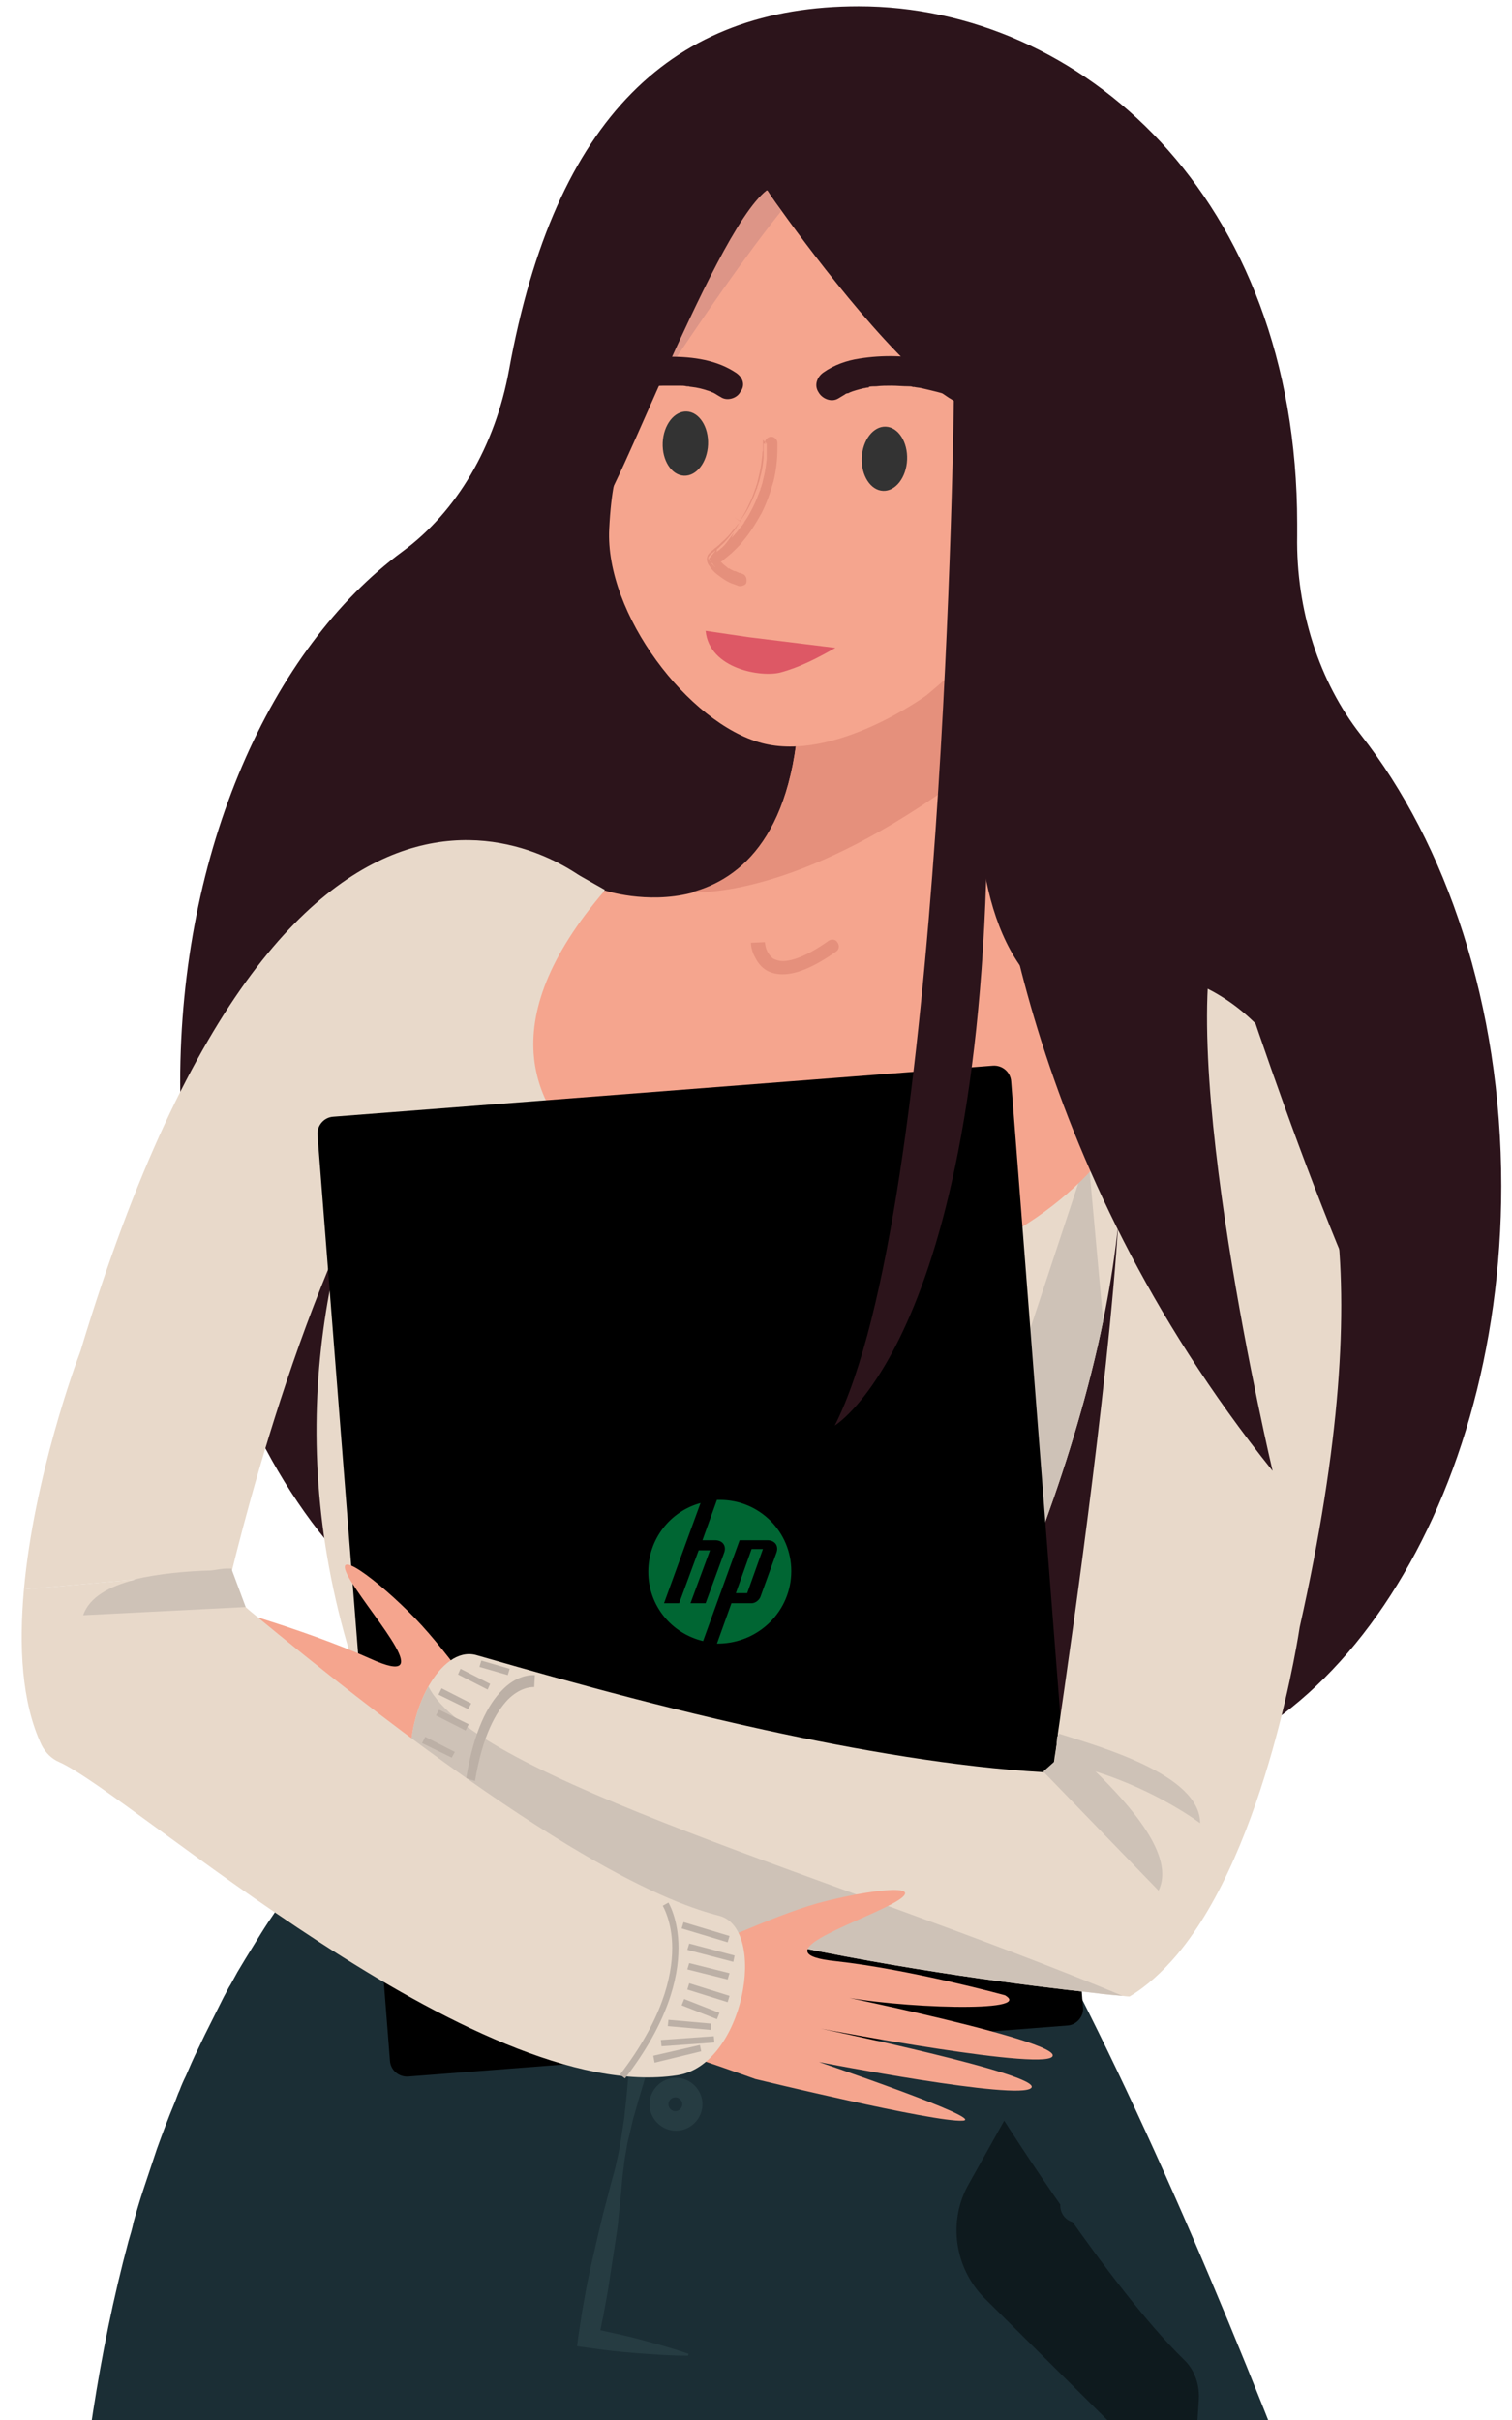 <?xml version="1.0" encoding="utf-8"?>
<!-- Generator: Adobe Illustrator 19.0.0, SVG Export Plug-In . SVG Version: 6.00 Build 0)  -->
<svg version="1.1" id="Warstwa_1" xmlns="http://www.w3.org/2000/svg" xmlns:xlink="http://www.w3.org/1999/xlink" x="0px" y="0px"
	 viewBox="0 0 240 384" style="enable-background:new 0 0 240 384;" xml:space="preserve">
<style type="text/css">
	.st0{fill:#1B2E35;}
	.st1{fill:#263C42;}
	.st2{fill:#2C141B;}
	.st3{fill:#E8D9CA;}
	.st4{fill:#CEC2B7;}
	.st5{fill:#3C110D;}
	.st6{fill:#FFB319;}
	.st7{fill:#F5A58E;}
	.st8{fill:#006633;}
	.st9{fill:#E5907C;}
	.st10{fill:#DD5865;}
	.st11{fill:#BCB0A6;}
	.st12{fill:#0E1A1E;}
	.st13{fill:#333333;}
	.st14{fill:#DD9587;}
</style>
<path id="XMLID_27_" class="st0" d="M242.3,499.9H6.5c0.9-15.3,2.6-38.1,2.9-47.5c0.5-13.9,1.1-27.8,2.2-41.7c0-0.1,0-0.3,0-0.4
	c1.5-18.5,4-36.8,8.8-54.7c0.3-1,0.6-2,0.8-3c0.5-1.8,1-3.5,1.6-5.3c0.4-1.2,0.8-2.4,1.2-3.6c0.3-0.9,0.6-1.8,0.9-2.7
	c0.9-2.5,1.8-4.9,2.8-7.3c0.3-0.7,0.5-1.4,0.8-2c0.3-0.8,0.6-1.5,1-2.3c0.6-1.4,1.2-2.8,1.9-4.2c0.4-0.8,0.7-1.5,1.1-2.3
	c1-2,2-4,3-6c0.4-0.7,0.7-1.4,1.1-2l1.1-2c0.4-0.7,0.8-1.3,1.2-2c0.8-1.3,1.6-2.6,2.4-3.9c1.6-2.6,3.4-5.1,5.2-7.6
	c0.4-0.6,0.9-1.2,1.4-1.8c0.9-1.2,1.8-2.4,2.8-3.5l0.1-0.1c0.5-0.6,1.1-1.1,1.6-1.7c0.5-0.6,0.6-1.2,1.6-1.7
	c5.2-5.9,10.9-11.4,17.2-16.2l93.8,29.9c16.7,30.8,32.4,68.5,46.5,106.2c0.1,0.1,0.1,0.3,0.1,0.4
	C223.1,441.6,233.5,472.6,242.3,499.9z"/>
<path id="XMLID_30_" class="st1" d="M105.1,309c0,2.7-0.2,5.3-0.5,7.9c-0.3,2.6-0.7,5.2-1.1,7.8c-0.4,2.6-1.1,5.1-1.9,7.7
	c-0.4,1.3-0.7,2.5-1.1,3.8c-0.3,1.3-0.6,2.6-0.9,3.8c-0.2,1.3-0.5,2.6-0.6,3.9c-0.2,1.3-0.3,2.6-0.4,3.9l-0.4,3.9
	c-0.1,1.3-0.3,2.6-0.5,3.9c-0.4,2.6-0.8,5.2-1.2,7.8l-0.7,3.9c-0.3,1.3-0.5,2.6-0.8,3.9l-1.3-1.8c2.6,0.6,5.2,1.1,7.8,1.8
	c2.6,0.7,5.2,1.4,7.8,2.3l-0.1,0.3c-2.7,0-5.4-0.2-8.1-0.4c-2.7-0.2-5.3-0.5-8-0.9l-1.5-0.2l0.2-1.6c0.2-1.3,0.4-2.6,0.6-3.9
	l0.7-3.9c0.5-2.6,1.1-5.1,1.7-7.7c0.3-1.3,0.6-2.6,0.9-3.8l1-3.8c0.3-1.3,0.7-2.5,1-3.8c0.3-1.3,0.6-2.6,0.8-3.9
	c0.2-1.3,0.4-2.6,0.6-3.9c0.1-1.3,0.3-2.6,0.4-3.9c0.2-2.6,0.5-5.2,1-7.8c0.5-2.6,1.1-5.1,1.8-7.7c0.7-2.5,1.4-5.1,2.4-7.6
	L105.1,309z"/>
<path id="XMLID_44_" class="st2" d="M238.3,188.2c0,52-28.5,94.1-63.6,94.1c-12,0-23.3-4.9-32.9-13.5c-9.4-8.4-21.4-11-32.4-6.4
	c-5.5,2.3-11.2,3.5-17.2,3.5c-35.1,0-63.6-42.1-63.6-94.1c0-36.9,14.4-68.9,35.3-84.3c8.6-6.3,14.7-16.7,16.9-28.8
	C88.1,18.5,106.9,1,136.3,1c35.1,0,69.6,30.1,69.6,82.1c0,0.6,0,1.3,0,1.9c-0.2,11.8,3.5,23.2,10.1,31.6
	C229.6,133.9,238.3,159.5,238.3,188.2z"/>
<path id="XMLID_45_" class="st3" d="M175.1,209.6c-4.5,22-13.3,43.6-19.8,57.6c-4.1,9-7.3,14.8-7.8,15.8l-90.9-16.9l0.1-0.1
	c-25.1-75.4,31-129.5,31-129.5l8.3,4.7c-26.5,59.6,19.8,53.5,19.8,53.5l2.1,15.9l9.2-11.1c36.8,10.6,47.3-39.8,47.3-39.8
	C179.7,174.1,178.7,192,175.1,209.6z"/>
<path id="XMLID_46_" class="st4" d="M175.1,209.6c-4.5,22-13.3,43.6-19.8,57.6l-5.9-13.6l23.3-70.5L175.1,209.6z"/>
<path id="XMLID_47_" class="st5" d="M46.7,298.7c36.4-0.4,72.8,1.6,108.9,5.8c4.1,0.5,9.3,0.4,11.1-3.3c0.7-1.5,0.6-3.3,0.1-4.8
	c-2.2-7.1-10.5-10.2-17.8-11.9c-24-5.7-49-7-73.4-4c-6.3,0.8-12.7,1.9-18.2,5"/>
<path id="XMLID_49_" class="st6" d="M98,276.6c-0.6,0-1.3,0.1-1.9,0.2c-0.5,0.1-1,0.2-1.5,0.4c-0.6,0.2-1.2,0.5-1.7,0.8
	c-0.6,0.3-1.1,0.7-1.6,1.1c-0.9,0.7-1.7,1.6-2.3,2.5c-0.4,0.6-0.6,1.2-0.9,1.8c-0.2,0.5-0.4,1-0.5,1.6c-0.1,0.7-0.2,1.3-0.2,2
	c0,0.7,0,1.3,0.1,2c0.2,1.2,0.6,2.4,1.2,3.4c0.3,0.6,0.7,1.1,1.2,1.7c0.4,0.4,0.8,0.9,1.2,1.3c0.5,0.5,1,0.9,1.6,1.3
	c0.5,0.4,1,0.7,1.5,1c0.6,0.3,1.3,0.6,1.9,0.9c0.5,0.2,1.1,0.4,1.7,0.5c1.1,0.2,2.3,0.3,3.4,0.2c1.1-0.1,2.3-0.3,3.4-0.7
	c1.1-0.4,2.1-0.9,3.1-1.5c2-1.3,3.6-3.1,4.7-5.1c0.3-0.6,0.6-1.2,0.8-1.8c0.2-0.5,0.4-1,0.5-1.6c0.3-1.2,0.4-2.4,0.4-3.6
	c0-1.2-0.2-2.4-0.7-3.5c-0.2-0.6-0.5-1.1-0.8-1.7c-0.3-0.5-0.7-1-1-1.5c-0.7-0.9-1.5-1.6-2.4-2.2c-0.4-0.3-0.8-0.5-1.3-0.7
	c-0.5-0.2-1.1-0.5-1.7-0.6c-0.6-0.1-1.2-0.2-1.8-0.3c-0.2,0-0.4,0-0.6,0.1c-0.2,0.1-0.3,0.2-0.5,0.3c-0.3,0.3-0.4,0.7-0.4,1
	c0,0.4,0.1,0.8,0.4,1c0.1,0.1,0.2,0.2,0.3,0.2c0.2,0.1,0.5,0.2,0.7,0.2c0.2,0,0.3,0,0.5,0.1c-0.1,0-0.3,0-0.4-0.1
	c0.7,0.1,1.3,0.3,2,0.5c-0.1,0-0.2-0.1-0.3-0.1c0.7,0.3,1.4,0.7,2,1.2c-0.1-0.1-0.2-0.2-0.3-0.2c0.6,0.5,1.2,1.1,1.7,1.7
	c-0.1-0.1-0.2-0.2-0.2-0.3c0.5,0.7,0.9,1.4,1.3,2.1c0-0.1-0.1-0.2-0.1-0.3c0.3,0.8,0.5,1.6,0.7,2.4c0-0.1,0-0.3-0.1-0.4
	c0.1,1,0.1,1.9,0,2.9c0-0.1,0-0.3,0.1-0.4c-0.1,1.1-0.5,2.2-0.9,3.2c0-0.1,0.1-0.2,0.1-0.3c-0.4,1-1,2-1.7,2.9
	c0.1-0.1,0.2-0.2,0.2-0.3c-0.7,0.9-1.5,1.7-2.3,2.3c0.1-0.1,0.2-0.2,0.3-0.2c-0.9,0.7-1.9,1.3-2.9,1.7c0.1,0,0.2-0.1,0.3-0.1
	c-1,0.4-2,0.7-3.1,0.8c0.1,0,0.3,0,0.4-0.1c-0.9,0.1-1.9,0.1-2.8,0c0.1,0,0.3,0,0.4,0.1c-0.9-0.1-1.8-0.4-2.7-0.8
	c0.1,0,0.2,0.1,0.3,0.1c-1.1-0.5-2.2-1.1-3.2-1.9c0.1,0.1,0.2,0.2,0.3,0.2c-0.8-0.6-1.6-1.4-2.2-2.2c0.1,0.1,0.2,0.2,0.2,0.3
	c-0.5-0.6-0.9-1.3-1.2-2c0,0.1,0.1,0.2,0.1,0.3c-0.3-0.7-0.5-1.5-0.6-2.3c0,0.1,0,0.3,0.1,0.4c-0.1-0.8-0.1-1.7,0-2.5
	c0,0.1,0,0.3-0.1,0.4c0.1-0.8,0.3-1.6,0.6-2.3c0,0.1-0.1,0.2-0.1,0.3c0.3-0.7,0.7-1.3,1.1-1.9c-0.1,0.1-0.2,0.2-0.2,0.3
	c0.5-0.6,1-1.2,1.6-1.6c-0.1,0.1-0.2,0.2-0.3,0.2c0.7-0.5,1.4-0.9,2.1-1.2c-0.1,0-0.2,0.1-0.3,0.1c0.7-0.3,1.5-0.5,2.3-0.6
	c-0.1,0-0.3,0-0.4,0.1c0.4-0.1,0.8-0.1,1.2-0.1c0.4,0,0.8-0.2,1-0.4c0.3-0.3,0.4-0.7,0.4-1c0-0.4-0.1-0.8-0.4-1
	C98.8,276.8,98.4,276.6,98,276.6z"/>
<path id="XMLID_50_" class="st7" d="M121.8,197.2c0,0-62-13.8-25.8-55.9c0,0,6.6,2.2,13.7,0.4c8-2.1,16.7-9.4,17.2-30.8
	c0-1.6,0-3.2,0-4.9l14.1-4l17.1-4.9c0.1,1.2-2.4,12.1-2.8,24.6c-0.5,15.9,2.2,34.5,17.4,39.8C199.8,170.8,150.7,217.3,121.8,197.2z"
	/>
<path id="XMLID_53_" class="st3" d="M93.4,140l-21.6,27.6c-18.8,19.8-31.4,67-35,81.7l-33,2.9c1.6-17.8,8.2-35.8,8.9-37.6
	c0-0.1,0.1-0.2,0.1-0.3C47.2,100.3,93.4,140,93.4,140z"/>
<g id="XMLID_17_">
	<path id="XMLID_54_" d="M171.9,318.5l-11.4-146.9c-0.1-1.5-1.4-2.6-2.9-2.5l-104.7,8.1c-1.5,0.1-2.6,1.4-2.5,2.9L61.9,327
		c0.1,1.5,1.4,2.6,2.9,2.5l104.7-8.1C170.9,321.3,172.1,319.9,171.9,318.5z"/>
	<path id="XMLID_55_" class="st8" d="M125.6,249.3c0-6.3-5.1-11.3-11.3-11.3c-0.2,0-0.3,0-0.5,0l-2.3,6.4h2c1.2,0,1.9,0.9,1.4,2.1
		l-2.9,7.9l-2.4,0l3.1-8.4h-1.8l-3.1,8.4h-2.4l3.6-9.9h0l2.2-6c-4.8,1.3-8.3,5.7-8.3,10.9c0,5.4,3.7,9.8,8.7,11l2.1-5.8h0l3.7-10.2
		h4.4c1.2,0,1.9,0.9,1.4,2.1l-2.5,6.9c-0.2,0.5-0.8,1-1.4,1h-3.2l-2.3,6.4c0.1,0,0.2,0,0.3,0C120.5,260.7,125.6,255.6,125.6,249.3"
		/>
	<polyline id="XMLID_56_" class="st8" points="121.1,245.8 119.3,245.8 116.8,252.8 118.6,252.8 121.1,245.8 	"/>
</g>
<path id="XMLID_57_" class="st9" d="M155.2,121.5c-25.4,19.5-41.7,20.2-45.5,20.1c8-2.1,16.7-9.4,17.2-30.8l14-9l17.1-4.9
	C158.1,98.1,155.7,109,155.2,121.5z"/>
<path id="XMLID_59_" class="st7" d="M147.1,110.3c0,0-14.6,10.7-26.2,7.6S96,97.4,96.7,83.9c0.6-12,3.1-11.9,3.1-11.9
	s-6.5-6.1-5.9-15.6s0.2-38.6,39.7-39.3S177,47.9,177,47.9S189.6,74.8,147.1,110.3z"/>
<path id="XMLID_60_" class="st9" d="M121.7,70.4c0,0.4,0,0.9,0,1.3c0,0.1,0,0.2,0,0.3l0,0.1l0,0l0,0c0,0.2,0,0.4,0,0.7
	c-0.1,0.9-0.2,1.7-0.4,2.6c-0.1,0.4-0.2,0.8-0.3,1.3c-0.1,0.2-0.1,0.4-0.2,0.6c0,0.1-0.1,0.2-0.1,0.3l0,0l0,0.1l-0.1,0.2
	c-0.3,0.8-0.6,1.6-1,2.4c-0.4,0.8-0.8,1.6-1.3,2.3l-0.2,0.3l0,0l0,0.1l-0.1,0.1c-0.1,0.2-0.3,0.4-0.4,0.5c-0.3,0.3-0.5,0.7-0.8,1
	c-0.6,0.7-1.2,1.3-1.8,1.9l-0.2,0.2l-0.1,0.1l-0.1,0.1l0,0c-0.2,0.1-0.3,0.3-0.5,0.4c-0.2,0.1-0.3,0.3-0.5,0.4
	c-0.2,0.2-0.5,0.3-0.6,0.6c-0.3,0.6,0.1,1.1,0.4,1.5c0.3,0.4,0.7,0.7,1,1.1c0.7,0.6,1.5,1.1,2.4,1.4c0.2,0.1,0.5,0.2,0.7,0.2
	c0.3,0.1,0.5-0.1,0.6-0.4c0-0.3-0.1-0.5-0.4-0.6c-0.1,0-0.2-0.1-0.3-0.1l0,0l-0.1,0l-0.2-0.1c-0.2-0.1-0.4-0.2-0.6-0.3
	c-0.2-0.1-0.4-0.2-0.6-0.3l-0.1-0.1l-0.1,0l0,0l0,0l-0.1,0l-0.1-0.1c-0.4-0.3-0.7-0.6-1-0.9l-0.1-0.1l0,0l0-0.1l-0.2-0.3l-0.2-0.2
	l0-0.1l0,0l0,0l0-0.1l0,0l0,0c0,0.1,0,0.1,0,0c0-0.1,0,0.1,0,0l0,0l0.1-0.1l0,0l0.1,0l0.2-0.1c0.2-0.1,0.3-0.3,0.5-0.4
	c0.4-0.3,0.7-0.6,1-0.9c0.6-0.6,1.2-1.2,1.8-1.9c1.1-1.3,2.1-2.8,2.9-4.4c0.8-1.6,1.4-3.2,1.8-5c0.4-1.7,0.6-3.5,0.6-5.2
	c0-0.2,0-0.4,0-0.6c0-0.3-0.3-0.5-0.5-0.5C121.9,69.9,121.7,70.1,121.7,70.4z"/>
<path id="XMLID_61_" class="st9" d="M121.7,70.4l-0.5,0c0,0.3,0,0.5,0,0.8c0,0.2,0,0.3,0,0.5l0,0l0,0c0,0.1,0,0.2,0,0.3l0,0.1l0,0
	l0,0l0,0c0,0.2,0,0.4,0,0.6c-0.1,0.9-0.2,1.7-0.4,2.5c-0.1,0.4-0.2,0.8-0.3,1.2l0,0c-0.1,0.2-0.1,0.4-0.2,0.6l0,0
	c0,0.1-0.1,0.2-0.1,0.3l1,0.3l0,0l-1-0.3l0,0.1l-0.1,0.2l0,0c-0.3,0.8-0.6,1.6-1,2.4c-0.4,0.8-0.8,1.5-1.3,2.2l0,0l-0.2,0.3l0.9,0.6
	l0,0l-0.9-0.6l0,0.1l0,0l-0.1,0.1l0,0c-0.1,0.2-0.2,0.4-0.4,0.5l0,0c-0.2,0.3-0.5,0.7-0.8,1c-0.5,0.7-1.1,1.3-1.8,1.9l0,0l-0.2,0.2
	l-0.1,0.1l-0.1,0.1l0,0l0,0c-0.2,0.1-0.3,0.3-0.5,0.4c-0.2,0.1-0.3,0.3-0.5,0.4c-0.2,0.2-0.5,0.4-0.7,0.7c-0.1,0.2-0.2,0.5-0.2,0.7
	c0,0.3,0.1,0.6,0.2,0.8c0.1,0.2,0.3,0.4,0.4,0.6c0.3,0.4,0.7,0.8,1.1,1.1c0.8,0.6,1.6,1.2,2.6,1.5c0.3,0.1,0.5,0.2,0.8,0.3l0.2,0
	c0.3,0,0.5-0.1,0.7-0.2c0.2-0.1,0.3-0.3,0.3-0.6l0,0l0-0.2c0-0.2-0.1-0.5-0.2-0.6c-0.1-0.2-0.3-0.3-0.6-0.4l0,0l0,0
	c-0.1,0-0.2-0.1-0.3-0.1l-0.3,1l0,0l0.3-1l-0.1,0l-0.2-0.1l-0.2,0.5l0.2-0.5c-0.2-0.1-0.4-0.2-0.6-0.2l0,0c-0.2-0.1-0.4-0.2-0.6-0.3
	l-0.3,0.4l0.3-0.4l-0.1-0.1l-0.1,0l0,0l0,0l0,0l-0.1,0l-0.1-0.1l-0.3,0.4l0.3-0.4c-0.3-0.3-0.7-0.5-0.9-0.8l-0.4,0.4l0.4-0.4
	l-0.1-0.1l-0.4,0.4l0.4-0.3l0,0l0,0l-0.1-0.1l-0.2-0.3l-0.2-0.2l0-0.1l0,0l-0.9,0.5l0,0l1-0.4l0-0.1l0-0.1l-0.1-0.1l-0.3,0.4
	l0.4,0.3l0,0l-0.4-0.3l-0.5,0l0,0l0.2,0l-0.2,0l0,0l0.2,0l-0.2,0l0.5,0l-0.5-0.1l0,0l0.5,0l-0.5-0.1l0.5,0.1l-0.5-0.1l0,0.1l0.5,0.1
	l-0.5-0.1l0.5,0.1l-0.5-0.2l0,0.1l0.5,0.1l-0.5-0.2l0.5,0.2l-0.4-0.4l-0.1,0.1l0.5,0.2l-0.4-0.4l0.4,0.4v-0.5
	c-0.2,0-0.3,0.1-0.4,0.2l0.4,0.4v-0.5v0.5l0.4-0.4c-0.1-0.1-0.2-0.2-0.4-0.2v0.5l0.4-0.4l-0.4,0.4l0.5-0.1c0,0,0-0.1-0.1-0.2
	l-0.4,0.4l0.5-0.1l-0.5,0.1l0.5,0c0,0,0,0,0-0.1l-0.5,0.1l0.5,0l-0.5,0h0.5l0,0l-0.5,0h0.5H114l0.3,0.1l0-0.1H114l0.3,0.1l0,0
	c0,0,0,0,0-0.1l0-0.1l-0.1-0.2c-0.1-0.1-0.2-0.2-0.4-0.2c-0.2,0-0.3,0.1-0.3,0.1l-0.1,0.1l0,0.1l0,0.1c0,0,0,0,0,0.1l0,0.2l0.1,0.2
	c0.1,0.1,0.2,0.2,0.4,0.2c0.1,0,0.2,0,0.3-0.1l0.1-0.1l0.1-0.1l2.1-4.6l-3,4.1l0.8,0.7l0.1-0.1l-0.7-0.8l0,0l0.3,0.4l0.3,0.4l0.1,0
	l0.1-0.1l0,0c0.2-0.1,0.4-0.3,0.5-0.4c0.4-0.3,0.7-0.6,1.1-0.9c0.6-0.6,1.3-1.2,1.8-1.9c1.2-1.4,2.1-2.9,3-4.5
	c0.8-1.6,1.4-3.3,1.9-5.1c0.4-1.7,0.6-3.4,0.6-5.2l0-0.2c0-0.2,0-0.4,0-0.6c0-0.3-0.1-0.5-0.3-0.7c-0.2-0.2-0.4-0.3-0.7-0.3l-0.1,0
	l0,0c-0.5,0.1-0.9,0.5-0.9,1l0,0l0,0l0,0L121.7,70.4l0.5,0l0,0l0,0l0,0l0-0.1l0,0.1l0,0l0-0.1l0,0.1v-0.1l0,0.1l0,0v-0.1l0,0.1l0,0
	l0.1,0l-0.1,0l0,0l0.1,0l-0.1,0c0,0.2,0,0.4,0,0.6l0,0.2c0,1.7-0.2,3.3-0.6,4.9c-0.4,1.7-1,3.3-1.8,4.8c-0.8,1.5-1.7,3-2.8,4.3
	c-0.5,0.6-1.1,1.3-1.7,1.8c-0.3,0.3-0.7,0.6-1,0.9c-0.2,0.1-0.3,0.3-0.5,0.4l0,0l-0.1,0.1l0,0l-0.1,0.1l0.6,0.8l0,0l-0.3-0.4
	l-0.4-0.3l-0.1,0.1l0.4,0.3l0.4,0.3l0,0l-0.4-0.3l-0.5-0.2l0.4,0.2l-0.4-0.2l0,0l0.4,0.2l-0.4-0.2l0.4,0.3l-0.4-0.3l-0.1,0.1
	l0.4,0.3l-0.4-0.3l0.4,0.4l-0.3-0.4l-0.1,0.1l0.4,0.4l-0.3-0.4l0.3,0.4v-0.5c-0.1,0-0.2,0-0.3,0.1l0.3,0.4v-0.5v0.5l0.4-0.4
	c-0.1-0.1-0.2-0.2-0.4-0.2v0.5l0.4-0.4l-0.4,0.3l0.5-0.1c0,0,0-0.1-0.1-0.3l-0.4,0.3l0.5-0.1l-0.5,0.1h0.5l0-0.1l-0.5,0.1h0.5h-0.4
	l0.4,0.1l0-0.1h-0.4l0.4,0.1l-0.2,0l0.2,0l0,0l-0.2,0l0.2,0l-0.4-0.1l0.3,0.1l0,0l-0.4-0.1l0.3,0.1l-0.5-0.2l0.4,0.2l0-0.1l-0.5-0.2
	l0.4,0.2l-0.5-0.2l0.4,0.3l0.1-0.1l-0.5-0.2l0.4,0.3l-0.4-0.3l0.3,0.4l0.1-0.1l-0.4-0.3l0.3,0.4l-0.3-0.4v0.5c0.1,0,0.2-0.1,0.3-0.1
	l-0.3-0.4v0.5v-0.5l-0.4,0.3c0.1,0.1,0.2,0.2,0.4,0.2v-0.5l-0.4,0.3l0.4-0.3l-0.5,0.1c0,0,0,0.1,0.1,0.2l0.4-0.3l-0.5,0.1l0.5-0.1
	l-0.5,0l0,0.1l0.5-0.1l-0.5,0h0.4l-0.4-0.1l0,0.1h0.4l-0.4-0.1l0,0l0,0l0,0.1l0,0l0,0.1l0,0.1l0.1,0.1c0.1,0.1,0.2,0.2,0.4,0.2
	c0.2,0,0.3-0.1,0.4-0.2c0.1-0.1,0.1-0.2,0.1-0.2l0-0.1l0-0.1l0-0.1l0.1-1.6l-1.3,1.6l0.4,0.3l0.3-0.4l-0.5,0.2l0,0.1l0.5-0.2
	l0.5-0.2l0,0l-0.5,0.2l-0.4,0.3l0,0l0,0l0.1,0.1l0,0l0.2,0.3l0,0l0.2,0.3l0,0l0.1,0.1l0.4-0.3l-0.4,0.3l0,0l0,0l0.1,0.1l0,0l0,0
	c0.3,0.4,0.7,0.7,1.1,1l0,0l0.2,0.1l0,0l0.1,0l0,0l0,0l0,0l0,0l0.1,0l0,0l0.1,0.1l0,0l0,0c0.2,0.1,0.4,0.2,0.6,0.3l0,0
	c0.2,0.1,0.4,0.2,0.6,0.3l0,0l0.2,0.1l0,0l0.1,0l0.3-1l0,0l-0.2,0.5l-0.2,0.5c0.1,0,0.2,0.1,0.3,0.1l0,0l0,0l0,0l0,0l0,0l0,0l0,0
	l0,0l0,0l0,0l0,0l0,0l0,0l0,0l0,0l0,0l0,0l0.1,0l-0.1-0.1l0,0l0.1,0l-0.1-0.1l0,0l0,0l0,0.1v-0.1l0,0l0,0.1v-0.1v0.1l0-0.1l0,0v0.1
	l0-0.1c-0.2-0.1-0.5-0.1-0.7-0.2c-0.8-0.3-1.6-0.8-2.3-1.3c-0.4-0.3-0.7-0.6-1-1c-0.1-0.1-0.2-0.3-0.3-0.4c-0.1-0.1-0.1-0.3-0.1-0.3
	l0.1-0.2c0.1-0.1,0.2-0.3,0.5-0.5c0.2-0.1,0.3-0.3,0.5-0.4c0.2-0.1,0.3-0.3,0.5-0.4l0,0l0,0l0.1-0.1l0.1-0.1l0,0l0.2-0.2l0,0l0,0
	c0.7-0.6,1.3-1.3,1.8-2c0.3-0.3,0.6-0.7,0.8-1.1l0,0c0.1-0.2,0.3-0.4,0.4-0.6l0.1-0.1l0,0l0-0.1l-0.9-0.6l0,0l0.4,0.3l0.4,0.3
	l0.2-0.3l0,0l0,0c0.5-0.8,0.9-1.5,1.3-2.4c0.4-0.8,0.7-1.6,1-2.5l0.1-0.2l0,0l0-0.1l-1-0.3l0,0l1,0.3c0-0.1,0.1-0.2,0.1-0.3l0,0
	c0.1-0.2,0.1-0.4,0.2-0.7l0,0c0.1-0.4,0.2-0.9,0.3-1.3c0.2-0.9,0.3-1.8,0.4-2.7c0-0.2,0-0.5,0.1-0.7l0,0l0,0l0,0l0-0.1
	c0-0.1,0-0.2,0-0.3l0,0c0-0.2,0-0.4,0-0.5c0-0.3,0-0.6,0-0.8l0,0L121.7,70.4z"/>
<path id="XMLID_62_" class="st10" d="M112,100.1c0.6,6.1,8.9,7.4,11.9,6.6c3-0.8,5.9-2.3,8.7-3.9l-13.8-1.7L112,100.1z"/>
<path id="XMLID_63_" class="st7" d="M107.6,297.9c-10-5.6-47.1-12.3-47.1-12.3s-28-8.4-31.8-10.8c-3.4-2.2,24.4,3.4,24.4,3.4
	s-30.6-10.7-31.2-13.4c-0.6-2.8,33.5,8.7,33.5,8.7s-35.7-12.6-33.9-14.9c1.8-2.3,44.3,12.4,34.7,9.3c-9.6-3.1-29-13.6-23.3-13.6
	c0,0,15,4,25.9,8.9c10.8,4.9,0.8-6-3.1-12.3c-3.8-6.3,4.4-0.1,10.2,5.9c5.8,6,11.1,14.6,14.4,17.3c3.3,2.7,36.6,11.7,36.6,11.7"/>
<path id="XMLID_25_" class="st3" d="M206.3,258.2c0,0-5.1,34.9-19.5,52c-2.3,2.7-4.8,5-7.5,6.6c0,0-0.4,0-1.1-0.1
	c-1-0.1-2.6-0.2-4.8-0.5c-19.3-2.1-81.1-10-104.5-28.4c-2.3-1.8-3.5-4.8-3.7-8c-0.3-4.2,0.9-8.8,2.8-12.2c2-3.5,4.7-5.7,7.5-5
	c2.5,0.7,9.3,2.7,18.6,5.2c7.8,2.1,17.2,4.5,27.3,6.7c14.6,3.2,30.4,5.9,44.1,6.7c0.5,0,1,0.1,1.5,0.1c0,0,0.1-0.6,0.3-1.7
	c0.1-1,0.4-2.4,0.6-4.1l0-0.3c2.4-16.4,8.9-61.9,9.9-86.7l-5.3-34.7C172.6,153.8,232.4,141.8,206.3,258.2z"/>
<path id="XMLID_21_" class="st4" d="M178.2,316.7c-1-0.1-2.6-0.2-4.8-0.5c-19.3-2.1-81.1-10-104.5-28.4c-1.5-1.2-2.8-4.3-3.7-8
	c-0.3-4.2,0.9-8.8,2.8-12.2C75.3,282.2,133.5,298.1,178.2,316.7z"/>
<path id="XMLID_66_" class="st4" d="M167.9,275.4c0,0.1,0,0.2,0,0.3c-0.2,1.2-0.3,2.2-0.4,3c0,0.3-0.1,0.6-0.1,0.8
	c2.3,0.4,4.4,0.9,6.5,1.6c9.9,3.1,16.6,8.2,16.6,8.2c0-7.7-15.8-12.1-22.4-14.2L167.9,275.4z"/>
<path id="XMLID_67_" class="st4" d="M165.6,281.1l18.3,18.9c2.7-5.5-4.5-13.5-10.1-19c-2.8-2.7-5.2-4.8-5.8-5.6l-0.1-0.1
	c0,0.1,0,0.2-0.1,0.3c-0.1,1-0.1,1.8-0.2,2.5c-0.1,0.5-0.1,0.9-0.1,1.3v0L165.6,281.1z"/>
<path id="XMLID_68_" class="st11" d="M84.9,265.8c0,0-0.1,0-0.3,0c-0.7,0-2.8,0.2-4.9,2.4c-2.2,2.2-4.5,6.4-5.7,14l1.4,0.4
	c1.2-7.3,3.4-11,5.2-12.9c1.9-1.9,3.6-2,4.1-2l0.1,0l0,0l0-0.1l0,0.1l0,0l0-0.1l0,0.1L84.9,265.8L84.9,265.8z"/>
<path id="XMLID_69_" class="st7" d="M73,316.8c11.4,0.2,46.9,13.1,46.9,13.1s28.4,6.9,32.9,6.6c4-0.2-22.8-9.3-22.8-9.3
	s31.8,6.2,33.7,4.1c1.9-2.1-33.4-9.4-33.4-9.4s37.2,7.1,36.8,4.2c-0.4-2.9-44.5-11.6-34.6-9.5c9.9,2.1,31.9,2.8,27,0
	c0,0-15-4.1-26.8-5.4c-11.8-1.2,2.3-5.6,8.9-9.1c6.5-3.5-3.7-2.3-11.8-0.1c-8.1,2.3-17,7.1-21.2,7.7c-4.2,0.6-37.5-8.3-37.5-8.3"/>
<path id="XMLID_70_" class="st3" d="M107.5,329.3c-32,4.9-86.5-44.5-98.1-49.7c-1.2-0.5-2.2-1.5-2.8-2.7c-3.2-6.8-3.6-15.7-2.8-24.7
	l33-2.9c-0.6,2.6,1,4.8,3.1,6.5c47.8,39.5,66.9,46.3,74.3,48.2C121.9,306.1,118.1,327.7,107.5,329.3z"/>
<path id="XMLID_71_" class="st4" d="M36.8,249.1l0-0.2c-0.2,0-0.5,0-0.8,0c-0.8,0-1.6,0.2-2.5,0.3c-3.8,0.1-8.3,0.5-12.1,1.4
	l-0.1,0.1c-3.9,1-7.1,2.7-8.1,5.6l25.8-1.3L36.8,249.1z"/>
<path id="XMLID_72_" class="st11" d="M105.2,302.4L105.2,302.4c0.1,0.2,1.5,2.6,1.5,6.7c0,4.6-1.6,11.4-8.3,20.1l0.8,0.6
	c6.8-8.8,8.5-15.9,8.5-20.7c0-4.6-1.6-7.2-1.6-7.2L105.2,302.4L105.2,302.4z"/>
<polyline id="XMLID_73_" class="st11" points="108.2,306 115.5,308.2 115.8,307.2 108.5,305 "/>
<polyline id="XMLID_74_" class="st11" points="109.1,309.4 116.4,311.3 116.6,310.3 109.4,308.4 "/>
<polyline id="XMLID_75_" class="st11" points="109.1,312.5 115.5,314.1 115.8,313.1 109.4,311.5 "/>
<polyline id="XMLID_76_" class="st11" points="109.1,315.7 115.5,317.7 115.8,316.7 109.4,314.7 "/>
<polyline id="XMLID_77_" class="st11" points="108.2,318.2 113.8,320.4 114.2,319.4 108.6,317.2 "/>
<polyline id="XMLID_78_" class="st11" points="106,321.5 112.8,322.1 112.9,321.1 106.1,320.5 "/>
<polyline id="XMLID_79_" class="st11" points="105,324.7 113.4,324.1 113.3,323.1 104.9,323.7 "/>
<polyline id="XMLID_80_" class="st11" points="103.9,327.3 111.3,325.5 111.1,324.5 103.7,326.2 "/>
<polyline id="XMLID_81_" class="st11" points="76.1,264.5 80.6,265.8 80.9,264.8 76.4,263.5 "/>
<polyline id="XMLID_82_" class="st11" points="72.7,265.7 77.4,268.1 77.8,267.2 73.1,264.8 "/>
<path id="XMLID_26_" class="st2" d="M193.6,145.2c-7.5,21,8.4,88.2,8.4,88.2c-39.6-49.4-44.7-99.3-45.3-113.9c0-1.4,0-2.8-0.1-4.2
	c0,0,0,1.5,0.1,4.2c1.3,91.6-24.2,106.7-24.2,106.7c17.4-34.2,18.9-162.6,18.9-162.6c-8.5-4.9-22-22.7-27.3-30.1
	c-1.5-2-2.3-3.3-2.3-3.3c-4.5,3.5-11,17.5-16.6,30.1C100.7,67,96.5,73.6,93.1,79c-0.1-0.9-0.1-1.9-0.2-3.1
	c-0.7-14.7,0.4-49.5,13.3-57.7c16-10.2,38.2-7.7,38.2-7.7c43.7,3.8,38.1,32,50.8,97.1c2.8,14.3,14.3,24.8,20.9,46.3
	c6.3,20.6,9.9,53.8,7.2,66.7C211,200.6,193.6,145.2,193.6,145.2z"/>
<path id="XMLID_34_" class="st2" d="M93.1,79c3.3-5.4,7.5-12,11.9-18.7c-5.7,12.8-10.5,24.3-11.5,22.1C93.5,82.1,93.3,80.9,93.1,79z
	"/>
<path id="XMLID_35_" class="st2" d="M136.2,24l-1.2-0.6C135.5,23.4,135.9,23.6,136.2,24z"/>
<path id="XMLID_36_" class="st2" d="M156.7,119.4c-0.1-2.8-0.1-4.2-0.1-4.2C156.7,116.6,156.7,118,156.7,119.4z"/>
<path id="XMLID_85_" class="st12" d="M159.4,336.5c0,0,16.7,26.4,28.5,37.9c1.7,1.6,2.5,3.9,2.4,6.2l-0.3,4.7
	c-0.3,4.7-6,6.9-9.3,3.6l-24.4-24.2c-4.8-4.8-5.9-12.3-2.5-18.2L159.4,336.5z"/>
<circle id="XMLID_86_" class="st0" cx="171" cy="350" r="2.7"/>
<path id="XMLID_87_" class="st1" d="M109.9,333.9h-1.6c0,0.6-0.5,1.1-1.1,1.1c-0.6,0-1.1-0.5-1.1-1.1c0-0.6,0.5-1.1,1.1-1.1
	c0.6,0,1.1,0.5,1.1,1.1H109.9h1.6c0-2.3-1.9-4.2-4.2-4.2c-2.3,0-4.2,1.9-4.2,4.2c0,2.3,1.9,4.2,4.2,4.2c2.3,0,4.2-1.9,4.2-4.2H109.9
	z"/>
<ellipse id="XMLID_88_" transform="matrix(0.999 4.242934e-002 -4.242934e-002 0.999 3.084 -4.554)" class="st13" cx="108.8" cy="70.4" rx="3.6" ry="5.1"/>
<ellipse id="XMLID_89_" transform="matrix(0.999 4.234526e-002 -4.234526e-002 0.999 3.209 -5.879)" class="st13" cx="140.4" cy="72.8" rx="3.6" ry="5.1"/>
<path id="XMLID_90_" class="st9" d="M119.2,149.6c0,0.1,0,1.2,0.7,2.4c0.3,0.6,0.8,1.3,1.5,1.8c0.7,0.5,1.7,0.8,2.8,0.8
	c2.1,0,4.8-1,8.5-3.6c0.5-0.3,0.6-1,0.2-1.5l0,0c-0.3-0.5-1-0.5-1.4-0.2c-3.5,2.5-5.9,3.2-7.2,3.2c-0.7,0-1.2-0.2-1.6-0.4
	c-0.5-0.4-0.9-1-1.1-1.6c-0.1-0.3-0.2-1-0.2-1l0,0l0,0L119.2,149.6L119.2,149.6z"/>
<path id="XMLID_91_" class="st2" d="M133.1,63.2c0.3-0.2,0.7-0.4,1-0.6c0.1-0.1,0.3-0.2,0.5-0.2l0.3-0.1c-0.1,0-0.4,0.1-0.1,0
	c0.7-0.3,1.5-0.5,2.3-0.7c0.2,0,0.4-0.1,0.6-0.1c0.1,0,0.2,0,0.3-0.1c0.3,0-0.2,0-0.2,0c0.4-0.1,0.9-0.1,1.3-0.1
	c0.8-0.1,1.6-0.1,2.4-0.1c0.9,0,1.8,0.1,2.7,0.1c0.2,0,0.5,0,0.7,0.1c0.1,0,0.2,0,0.3,0c0.3,0-0.4-0.1-0.1,0
	c0.4,0.1,0.8,0.1,1.2,0.2c0.9,0.2,1.7,0.4,2.5,0.6c0.8,0.2,1.7,0.5,2.4,0.8c0,0-0.4-0.2-0.1-0.1c0.1,0.1,0.3,0.1,0.4,0.2
	c0.2,0.1,0.4,0.2,0.7,0.3c0.4,0.2,0.8,0.4,1.2,0.6c0.9,0.5,1.7,1,2.5,1.6c1,0.7,2.6,0.2,3.1-0.8c0.6-1.2,0.2-2.4-0.8-3.1
	c-6.2-4.4-14.3-6-21.8-4.8c-2,0.3-4,1-5.7,2.2c-1,0.7-1.5,2-0.8,3.1C130.5,63.3,132,63.9,133.1,63.2z"/>
<polyline id="XMLID_14_" class="st11" points="69.6,268.9 74.3,271.2 74.8,270.3 70.1,267.9 "/>
<polyline id="XMLID_15_" class="st11" points="69.2,272.2 73.9,274.6 74.4,273.6 69.7,271.3 "/>
<polyline id="XMLID_16_" class="st11" points="67,276.6 71.7,278.9 72.2,278 67.5,275.6 "/>
<path id="XMLID_32_" class="st14" d="M121.7,30.2c0,0,0.9,1.2,2.3,3.3c-5.7,7.1-12.6,17.1-19,26.8C110.7,47.7,117.2,33.7,121.7,30.2
	z"/>
<path id="XMLID_92_" class="st2" d="M116.9,59.2c-3.1-2.1-6.9-2.6-10.6-2.6c-3.8,0-7.7,0.6-11.2,2.1c-2,0.8-4,1.8-5.8,3.1
	c-1,0.7-1.5,2-0.8,3.1c0.6,1,2.1,1.6,3.1,0.8c1.4-1,2.8-1.8,4.4-2.5c0.1,0,0.2-0.1,0.3-0.1c0,0,0.3-0.1,0.1,0
	c-0.3,0.1,0.3-0.1,0.4-0.2c0.4-0.2,0.8-0.3,1.3-0.5c0.8-0.3,1.6-0.5,2.4-0.7c0.4-0.1,0.8-0.2,1.2-0.2c0.2,0,0.4-0.1,0.6-0.1
	c0.1,0,0.5-0.1,0.1,0c-0.3,0.1,0.1,0,0.2,0c0.9-0.1,1.9-0.2,2.8-0.2c0.8,0,1.7,0,2.5,0c0.4,0,0.7,0,1.1,0.1c0.2,0,0.4,0,0.6,0.1
	c0.1,0,0.4,0,0,0c-0.4-0.1,0.1,0,0.2,0c0.9,0.1,1.7,0.3,2.6,0.6c0.1,0,0.2,0.1,0.3,0.1c0.1,0,0.4,0.1,0.1,0c-0.3-0.1,0,0,0.1,0.1
	c0.1,0,0.2,0.1,0.3,0.1c0.4,0.2,0.8,0.5,1.2,0.7c1,0.7,2.6,0.2,3.1-0.8C118.3,61.2,118,60,116.9,59.2z"/>
</svg>
